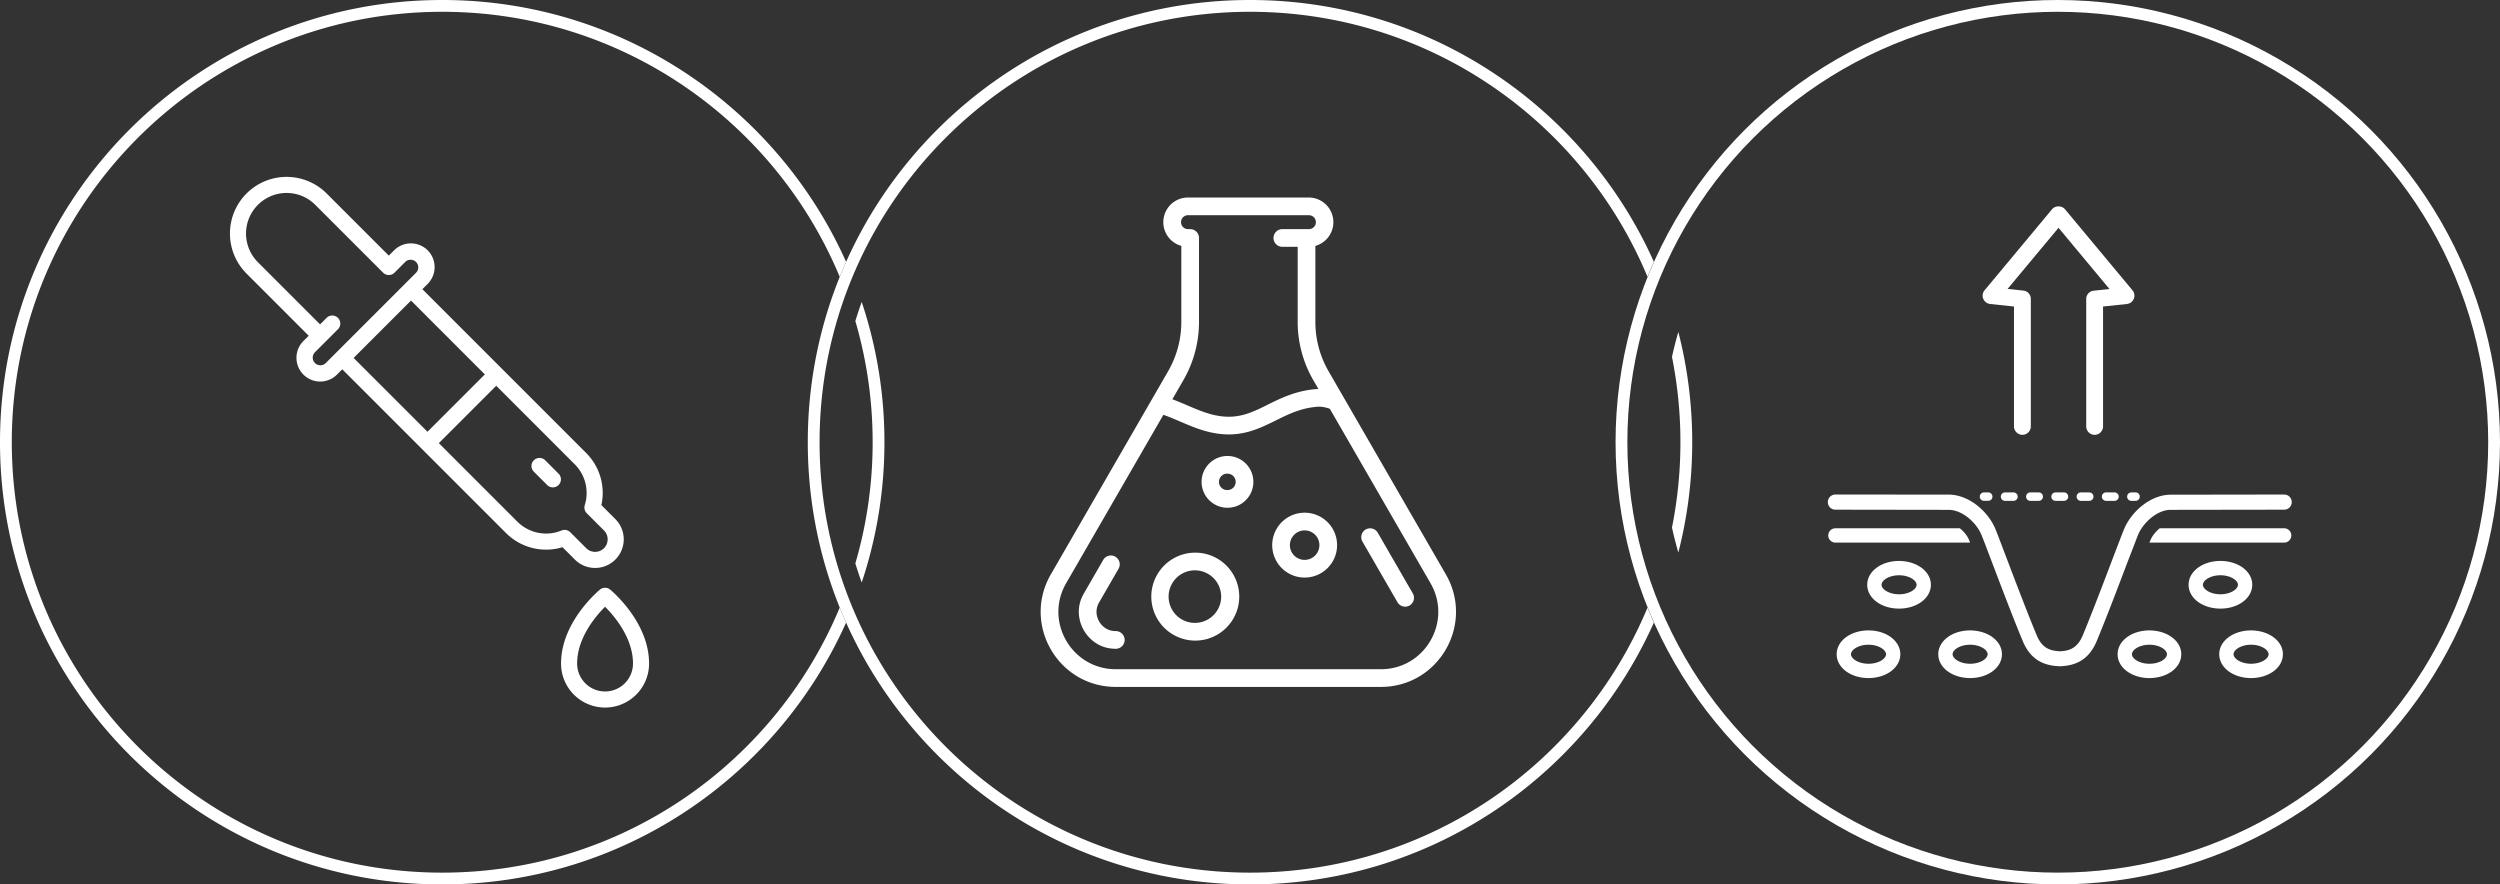<svg width="424" height="150" viewBox="0 0 424 150" fill="none" xmlns="http://www.w3.org/2000/svg"><rect x="0" y="0" width="424" height="150" fill="#333333" stroke="none"/><path fill-rule="evenodd" clip-rule="evenodd" d="M53.472 34.742a6.879 6.879 0 00-9.73 0 6.879 6.879 0 000 9.73l10.543 10.541 1.1-1.1a1.364 1.364 0 011.929 1.929l-3.928 3.926a1.298 1.298 0 001.834 1.835l1.825-1.825.015-.015a1.365 1.365 0 01.063-.063l11.615-11.615.003-.003.003-.003 1.86-1.86a1.299 1.299 0 00-1.834-1.835l-1.864 1.863a1.364 1.364 0 01-1.928 0L53.472 34.742zm3.677 28.79l.9-.9 13.487 13.487 14.286 14.286a9.6 9.6 0 009.578 2.4l2.098 2.098a4.854 4.854 0 006.866 0 4.853 4.853 0 000-6.866l-2.369-2.37a9.593 9.593 0 00-2.587-8.848L71.634 49.046l.899-.899a4.026 4.026 0 000-5.691v-.001a4.026 4.026 0 00-5.692 0l-.899.9L55.4 32.814a9.606 9.606 0 00-13.586 0 9.606 9.606 0 000 13.586l10.542 10.541-.9.9a4.026 4.026 0 00.001 5.69v.001a4.026 4.026 0 005.692 0zm17.28 11.623L87.75 88.477a6.878 6.878 0 007.486 1.495 1.363 1.363 0 011.483.296l2.707 2.707a2.127 2.127 0 103.009-3.01l-2.923-2.923a1.364 1.364 0 01-.338-1.37 6.874 6.874 0 00-1.695-6.924L84.158 65.426l-9.73 9.729zm7.8-11.657L72.5 73.227 59.977 60.703l9.729-9.728 12.523 12.523zm8.31 14.569a1.364 1.364 0 011.928 0l2.288 2.288a1.364 1.364 0 01-1.929 1.928l-2.287-2.287a1.364 1.364 0 010-1.929zm12.079 22.983l.864-1.056a1.364 1.364 0 00-1.727 0l.863 1.056zm-1.955 4.119c.71-.958 1.421-1.73 1.955-2.263a20.18 20.18 0 011.955 2.263c1.445 1.951 2.783 4.537 2.783 7.366a4.738 4.738 0 01-9.476 0c0-2.829 1.338-5.415 2.783-7.366zm1.955-4.119a201.763 201.763 0 00-.864-1.055l-.003.002-.006.005-.019.016-.062.052-.217.19c-.183.164-.439.401-.744.705a22.926 22.926 0 00-2.231 2.581c-1.606 2.168-3.319 5.324-3.319 8.989a7.465 7.465 0 1014.93 0c0-3.665-1.713-6.821-3.318-8.989a23.005 23.005 0 00-2.232-2.581 19.417 19.417 0 00-.744-.705l-.217-.19-.062-.052-.019-.016-.006-.004-.002-.002-.001-.001-.864 1.055z" fill="#fff"/><path fill-rule="evenodd" clip-rule="evenodd" d="M142.419 103.044C131.426 129.442 105.38 148 75 148c-40.317 0-73-32.683-73-73S34.683 2 75 2c30.38 0 56.426 18.558 67.419 44.956.345-.856.706-1.703 1.081-2.543C131.795 18.24 105.527 0 75 0 33.579 0 0 33.579 0 75s33.579 75 75 75c30.527 0 56.795-18.238 68.5-44.413a76.032 76.032 0 01-1.081-2.543zm2.647-7.49a70.82 70.82 0 001.081 3.239A74.92 74.92 0 00150 75a74.92 74.92 0 00-3.853-23.793 70.82 70.82 0 00-1.081 3.239A73.006 73.006 0 01148 75a73.006 73.006 0 01-2.934 20.555z" fill="#fff"/><circle cx="349" cy="75" r="74" stroke="#fff" stroke-width="2"/><path fill-rule="evenodd" clip-rule="evenodd" d="M279.419 103.044C268.426 129.442 242.38 148 212 148c-40.317 0-73-32.683-73-73s32.683-73 73-73c30.38 0 56.426 18.558 67.419 44.956.345-.856.706-1.703 1.081-2.543C268.795 18.24 242.527 0 212 0c-41.421 0-75 33.579-75 75s33.579 75 75 75c30.527 0 56.795-18.238 68.5-44.413a76.032 76.032 0 01-1.081-2.543zm4.147-13.575a66.473 66.473 0 001.081 4.241A75.13 75.13 0 00287 75c0-6.46-.817-12.73-2.353-18.71a66.473 66.473 0 00-1.081 4.241A73.292 73.292 0 01285 75c0 4.954-.493 9.792-1.434 14.469z" fill="#fff"/><path fill-rule="evenodd" clip-rule="evenodd" d="M201.48 33.5a4.18 4.18 0 00-1.129 8.205v12.901c0 2.935-.773 5.82-2.241 8.36l-2.799 4.85-.01.016-17.08 29.584c-4.896 8.482 1.224 19.084 11.018 19.084h44.96c9.795.001 15.914-10.602 11.018-19.084l-19.89-34.451a16.72 16.72 0 01-2.24-8.36v-12.9a4.18 4.18 0 00-1.129-8.205H201.48zm-4.171 36.855l-16.49 28.56c-3.742 6.483.936 14.585 8.42 14.585h44.96c7.484.001 12.162-8.1 8.42-14.584L225.538 69.33c-.784-.278-1.48-.397-2.113-.346-2.794.225-4.807 1.217-6.995 2.296-.532.262-1.073.53-1.639.792-2.91 1.35-6.116 2.336-10.8.901-1.332-.408-2.642-.968-3.848-1.484l-.279-.119c-.907-.387-1.75-.74-2.555-1.016zm26.291-4.38l-.871-1.51a19.715 19.715 0 01-2.642-9.86V41.859h-2.599a1.5 1.5 0 110-3h4.47a1.18 1.18 0 100-2.359H201.48a1.18 1.18 0 100 2.36h.371a1.5 1.5 0 011.5 1.5v14.246c0 3.46-.911 6.863-2.643 9.86l-1.875 3.248c.753.28 1.495.593 2.209.898l.247.106c1.24.53 2.409 1.029 3.58 1.388 3.733 1.143 6.146.412 8.66-.754.452-.21.919-.442 1.404-.683 2.223-1.104 4.832-2.4 8.252-2.675h.001c.139-.01.277-.017.414-.02zm10.074 24.386a1.5 1.5 0 10-2.598 1.5l5.942 10.29a1.5 1.5 0 002.598-1.5l-5.942-10.29zm-44.518 4.051a1.5 1.5 0 01.549 2.05l-3.284 5.689c-.844 1.463-.303 2.732-.001 3.254.304.524 1.133 1.628 2.819 1.628a1.5 1.5 0 110 3c-3.267 0-4.893-2.222-5.416-3.126-.524-.906-1.634-3.425 0-6.256l3.284-5.69a1.5 1.5 0 012.049-.549zm29.611-1.957a2.501 2.501 0 115.002 0 2.501 2.501 0 01-5.002 0zm2.501-5.501a5.501 5.501 0 100 11.002 5.501 5.501 0 000-11.002zm-18.549 9.776a4.457 4.457 0 100 8.913 4.457 4.457 0 000-8.913zm-7.457 4.457a7.457 7.457 0 1114.914 0 7.457 7.457 0 11-14.914 0zm12.92-20.853a1.39 1.39 0 11-.001 2.782 1.392 1.392 0 110-2.782h.001zm4.39 1.391a4.39 4.39 0 00-4.392-4.391h-.001a4.391 4.391 0 104.393 4.391z" fill="#fff"/><path d="M336.36 50.672a1.396 1.396 0 01.228-1.443l11.438-13.736c.542-.657 1.656-.657 2.199 0l11.438 13.736c.342.4.428.957.228 1.443-.2.485-.642.828-1.171.885l-4.041.428V72.32c0 .785-.642 1.428-1.428 1.428a1.432 1.432 0 01-1.428-1.428V50.714c0-.728.543-1.342 1.271-1.413l2.67-.286-8.639-10.38L340.486 49l2.671.285c.728.072 1.27.686 1.27 1.414v21.62c0 .784-.642 1.427-1.427 1.427a1.432 1.432 0 01-1.428-1.428V51.985l-4.041-.428a1.431 1.431 0 01-1.171-.885zm-14.065 60.287c0 2.27-2.371 4.041-5.398 4.041-3.027 0-5.398-1.771-5.398-4.041 0-2.27 2.371-4.041 5.398-4.041 3.027 0 5.398 1.785 5.398 4.041zm-2.428 0c0-.757-1.271-1.614-2.97-1.614-1.699 0-2.97.857-2.97 1.614 0 .757 1.271 1.614 2.97 1.614 1.699 0 2.97-.843 2.97-1.614zm19.663 0c0 2.27-2.371 4.041-5.398 4.041-3.027 0-5.398-1.771-5.398-4.041 0-2.27 2.371-4.041 5.398-4.041 3.027.014 5.398 1.785 5.398 4.041zm-2.428 0c0-.757-1.271-1.614-2.97-1.614-1.699 0-2.97.857-2.97 1.614 0 .757 1.271 1.614 2.97 1.614 1.699 0 2.97-.843 2.97-1.614zm-9.624-11.78c0 2.27-2.37 4.041-5.398 4.041-3.027 0-5.397-1.771-5.397-4.041 0-2.27 2.37-4.042 5.397-4.042 3.028.015 5.398 1.785 5.398 4.041zm-2.428 0c0-.757-1.27-1.614-2.97-1.614-1.699 0-2.97.857-2.97 1.614 0 .756 1.271 1.613 2.97 1.613 1.7 0 2.97-.842 2.97-1.614zm62.13 11.78c0 2.27-2.371 4.041-5.398 4.041-3.027 0-5.397-1.771-5.397-4.041 0-2.27 2.37-4.041 5.397-4.041 3.027.014 5.398 1.785 5.398 4.041zm-2.428 0c0-.757-1.271-1.614-2.97-1.614-1.699 0-2.97.857-2.97 1.614 0 .757 1.271 1.614 2.97 1.614 1.699 0 2.97-.843 2.97-1.614zm-14.807 0c0 2.27-2.371 4.041-5.398 4.041-3.027 0-5.398-1.771-5.398-4.041 0-2.27 2.371-4.041 5.398-4.041 3.027.014 5.398 1.785 5.398 4.041zm-2.428 0c0-.757-1.271-1.614-2.97-1.614-1.699 0-2.97.857-2.97 1.614 0 .757 1.271 1.614 2.97 1.614 1.699 0 2.97-.843 2.97-1.614zm9.068-7.739c-3.028 0-5.398-1.771-5.398-4.041 0-2.27 2.37-4.042 5.398-4.042 3.027 0 5.397 1.771 5.397 4.041 0 2.271-2.37 4.042-5.397 4.042zm0-2.428c1.699 0 2.97-.857 2.97-1.614 0-.756-1.271-1.613-2.97-1.613-1.7 0-2.971.857-2.971 1.614 0 .756 1.271 1.613 2.971 1.613zm-42.639-9.224c-.299-.729-.899-1.443-1.556-1.97h-21.105a1.213 1.213 0 100 2.427h22.833c-.057-.172-.129-.329-.172-.457zm53.448-1.97h-21.105c-.657.527-1.256 1.256-1.556 1.984-.057.114-.115.271-.186.443h22.847a1.213 1.213 0 100-2.428zm-24.775 1.099c.843-2.014 3.185-4.213 5.512-4.227l19.263-.029a1.28 1.28 0 001.285-1.285 1.28 1.28 0 00-1.285-1.285l-19.277.029c-3.556.042-6.711 3.027-7.868 5.826-.314.756-1.014 2.598-1.899 4.912-1.499 3.955-3.556 9.367-5.112 13.108-.9 2.142-2.185 2.627-3.841 2.713-1.785-.086-3.07-.557-3.97-2.713-1.571-3.755-3.627-9.196-5.141-13.165-.871-2.285-1.556-4.113-1.87-4.87-1.157-2.799-4.312-5.783-7.882-5.826l-19.249-.014A1.28 1.28 0 00310 85.156a1.28 1.28 0 001.285 1.285l19.249.029c2.327.028 4.683 2.213 5.512 4.227.314.742.985 2.527 1.842 4.783 1.513 3.984 3.584 9.453 5.169 13.237 1.513 3.627 4.112 4.198 6.34 4.284 2.099-.1 4.712-.671 6.211-4.284 1.571-3.77 3.641-9.21 5.141-13.18.885-2.27 1.57-4.084 1.87-4.84zm-26.131-5.755h.714c.4 0 .714-.314.714-.714 0-.4-.314-.714-.714-.714h-.714c-.4 0-.714.314-.714.714 0 .4.314.714.714.714zm16.421-1.428a.708.708 0 00-.714.714c0 .4.315.714.714.714h1.428c.4 0 .714-.314.714-.714 0-.4-.314-.714-.714-.714h-1.428zm4.284 0c-.4 0-.714.314-.714.714 0 .4.314.714.714.714h1.428c.4 0 .714-.314.714-.714 0-.4-.314-.714-.714-.714h-1.428zm-15.707 0h-1.428c-.4 0-.714.314-.714.714 0 .4.314.714.714.714h1.428c.4 0 .714-.314.714-.714 0-.4-.329-.714-.714-.714zm2.856 0c-.4 0-.714.314-.714.714 0 .4.314.714.714.714h1.428c.4 0 .714-.314.714-.714 0-.4-.314-.714-.714-.714h-1.428zm4.284 0c-.4 0-.714.314-.714.714 0 .4.314.714.714.714h1.428a.708.708 0 00.714-.714c0-.4-.315-.714-.714-.714h-1.428zm12.137.714c0 .4.314.714.714.714h.714c.4 0 .714-.314.714-.714 0-.4-.314-.714-.714-.714h-.714c-.4 0-.714.329-.714.714z" fill="#fff"/></svg>